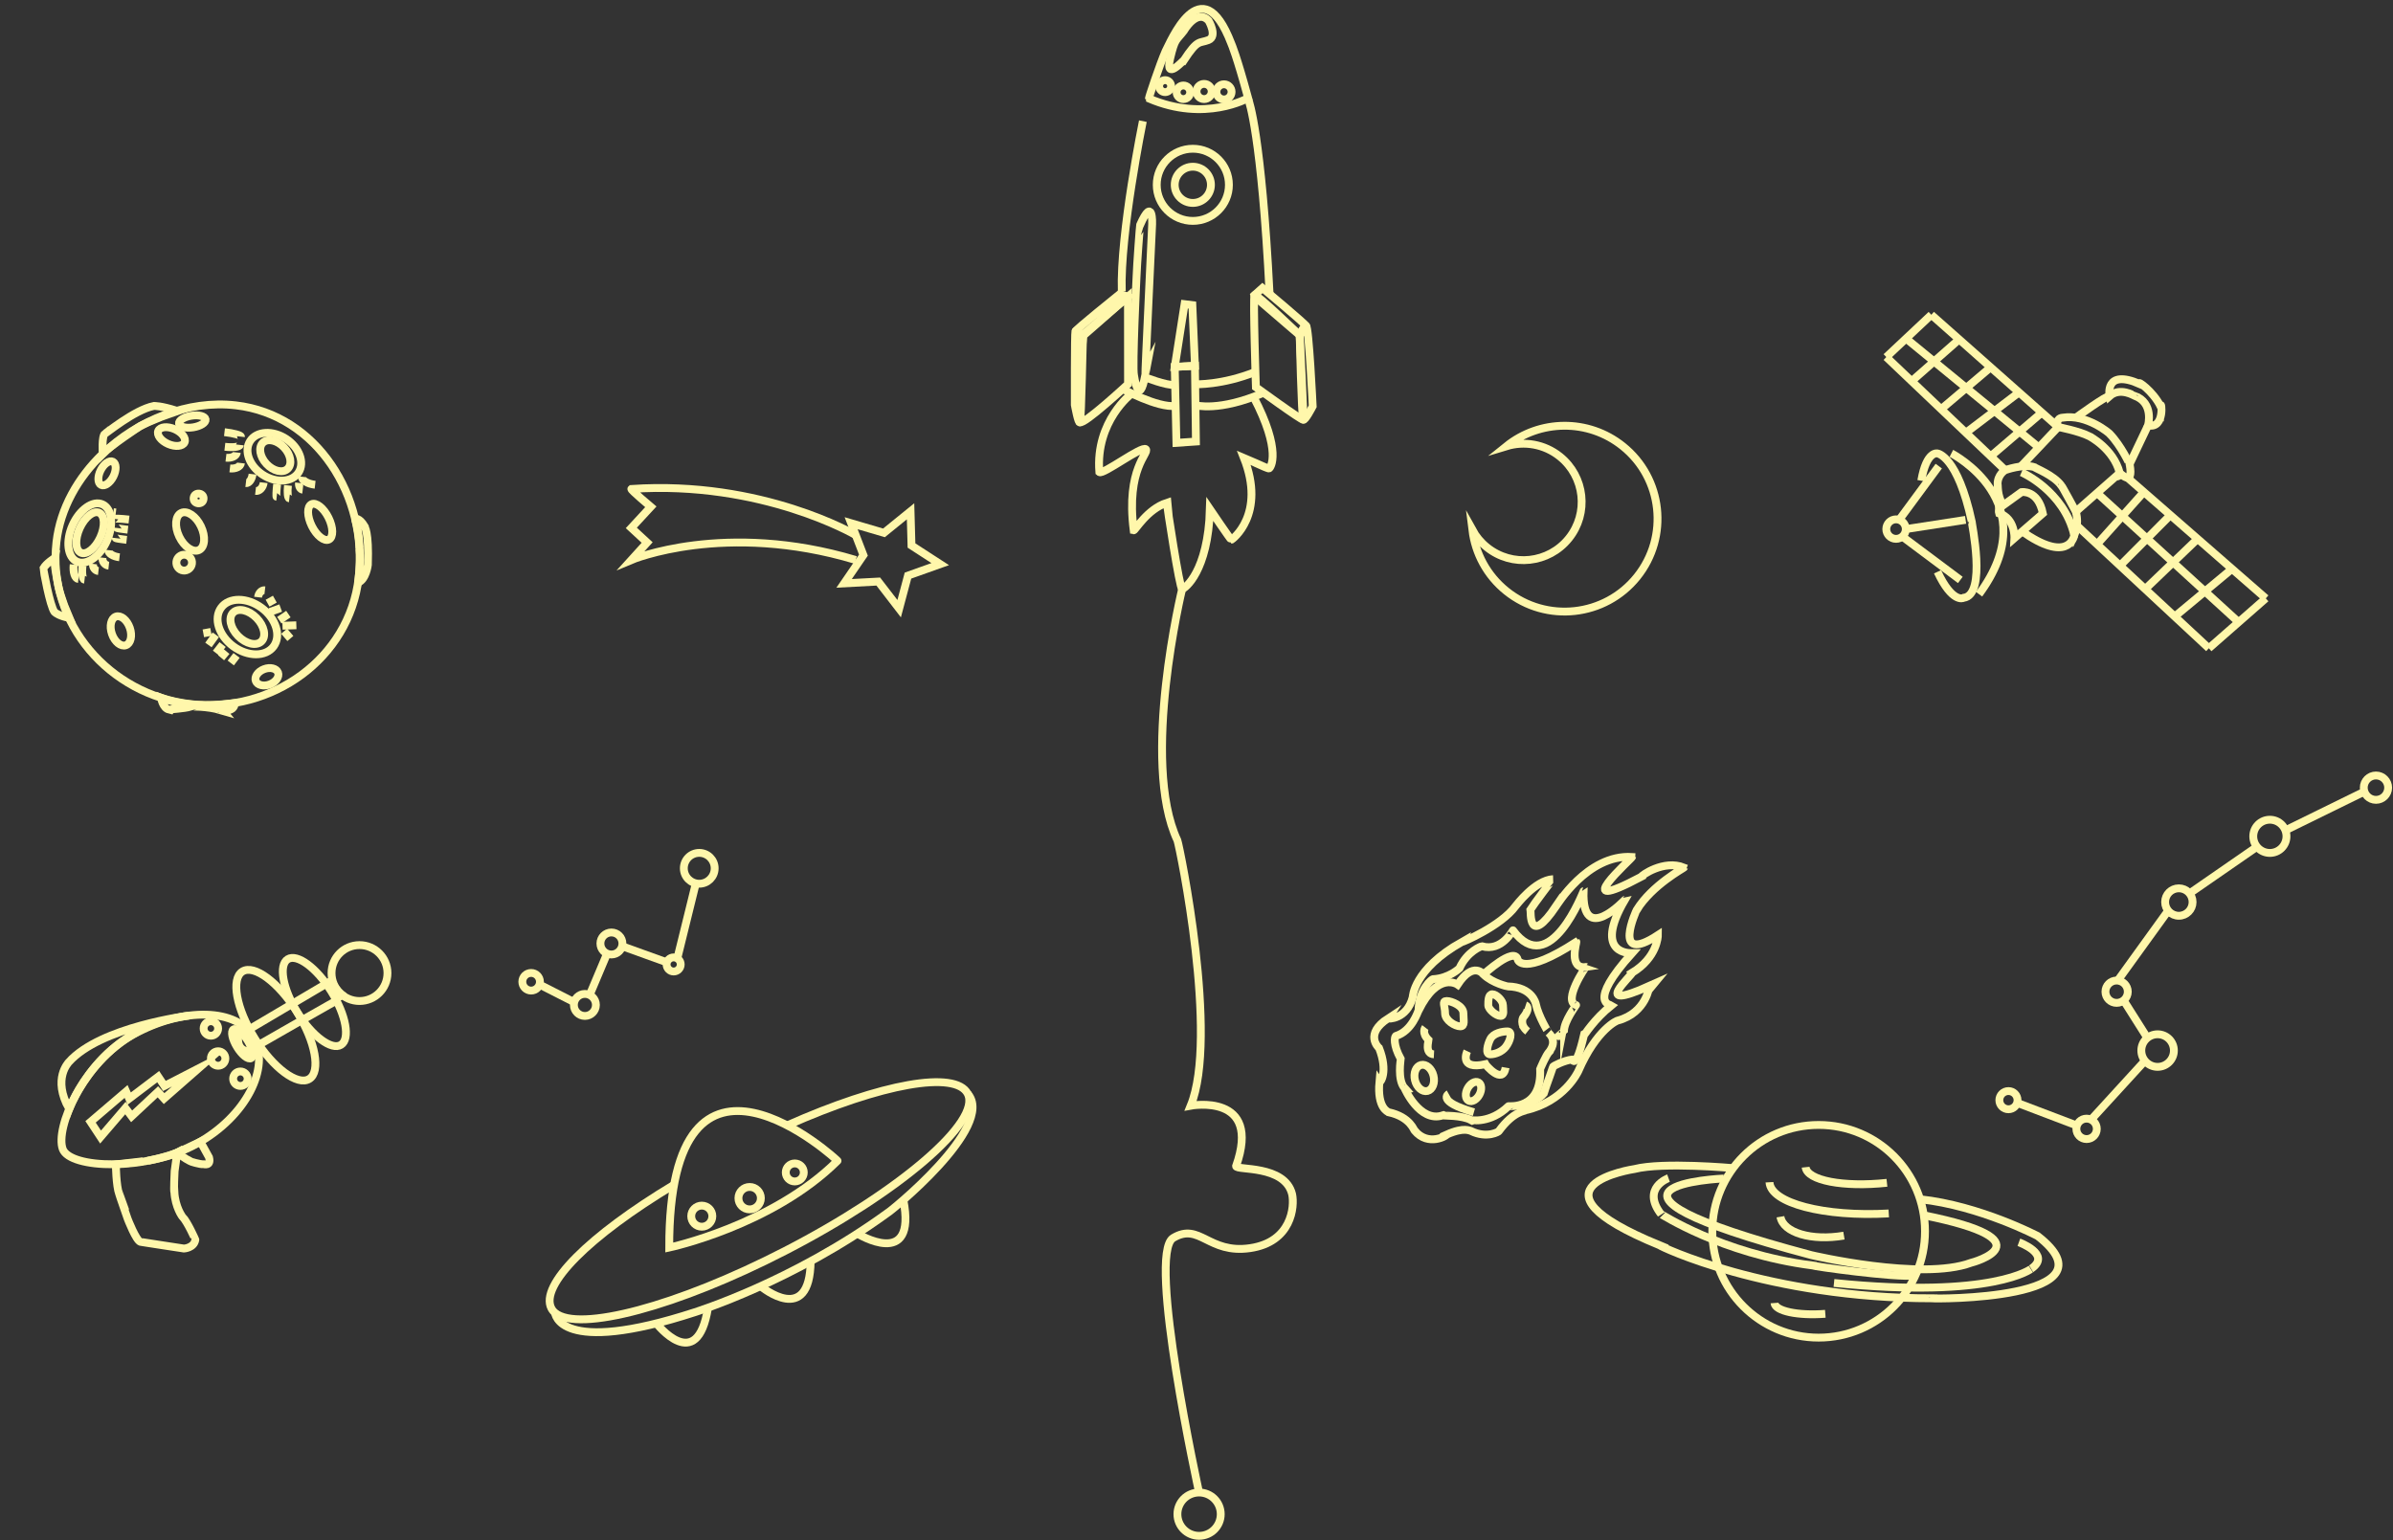<?xml version="1.0" encoding="utf-8"?>
<!-- Generator: Adobe Illustrator 16.0.0, SVG Export Plug-In . SVG Version: 6.00 Build 0)  -->
<!DOCTYPE svg PUBLIC "-//W3C//DTD SVG 1.1//EN" "http://www.w3.org/Graphics/SVG/1.1/DTD/svg11.dtd">
<svg version="1.1" id="圖層_1" xmlns="http://www.w3.org/2000/svg" xmlns:xlink="http://www.w3.org/1999/xlink" x="0px" y="0px"
	 width="915.66px" height="589.5px" viewBox="0 0 915.66 589.5" enable-background="new 0 0 915.66 589.5" xml:space="preserve">
<rect x="0" y="0" width="915.66" height="589.5" fill="#333333" stroke="none"/>
<g>
	<circle fill="none" stroke="#FFF7AB" stroke-width="3" stroke-miterlimit="10" cx="458.818" cy="579.435" r="8.289"/>
	<g>
		<path fill="none" stroke="#FFF7AB" stroke-width="3" stroke-miterlimit="10" d="M97.157,397.157
			c6.225,11.316-2.744,29.998-22.018,40.603c-19.273,10.604-48.318,9.472-51.127,1.981c-2.972-7.927,7.7-33.268,26.975-43.872
			C70.261,385.265,90.932,385.842,97.157,397.157z"/>
		<circle fill="none" stroke="#FFF7AB" stroke-width="3" stroke-miterlimit="10" cx="80.688" cy="393.568" r="2.774"/>
		<circle fill="none" stroke="#FFF7AB" stroke-width="3" stroke-miterlimit="10" cx="83.463" cy="405.062" r="2.774"/>
		<circle fill="none" stroke="#FFF7AB" stroke-width="3" stroke-miterlimit="10" cx="91.984" cy="412.791" r="2.774"/>
		<circle fill="none" stroke="#FFF7AB" stroke-width="3" stroke-miterlimit="10" cx="137.563" cy="372.365" r="10.701"/>
		
			<ellipse transform="matrix(0.849 -0.528 0.528 0.849 -184.347 121.198)" fill="none" stroke="#FFF7AB" stroke-width="3" stroke-miterlimit="10" cx="120.222" cy="383.661" rx="7.643" ry="19.3"/>
		
			<ellipse transform="matrix(0.849 -0.528 0.528 0.849 -191.252 114.787)" fill="none" stroke="#FFF7AB" stroke-width="3" stroke-miterlimit="10" cx="105.5" cy="392.502" rx="9.544" ry="24.22"/>
		<path fill="none" stroke="#FFF7AB" stroke-width="3" stroke-miterlimit="10" d="M79.995,442.912l-3.32-6.028l-8.88,4.212
			c0,0,2.985,2.313,4.868,3.204c0.099,0.198,3.765,1.293,5.251,1.24C77.914,445.389,80.887,446.479,79.995,442.912z"/>
		<path fill="none" stroke="#FFF7AB" stroke-width="3" stroke-miterlimit="10" d="M44.325,445.586c0,0,0.099,8.225,1.288,11.396
			c-0.099-0.099,3.27,9.513,3.27,9.513s3.17,8.224,4.854,8.719c-0.198,0,16.646,2.576,16.646,2.576s3.864-0.198,4.36-3.369
			c0.099,0.098-3.072-6.936-4.855-8.719c-0.099,0-2.874-3.766-3.17-9.611c-0.297,0.098,0.099-7.927,0.099-7.927l0.978-7.068
			c0,0-2.531,1.391-11.167,3.09C56.741,444.164,44.325,445.586,44.325,445.586z"/>
		<polygon fill="none" stroke="#FFF7AB" stroke-width="3" stroke-miterlimit="10" points="34.648,429.305 48.254,417.68 
			49.444,420.402 60.541,411.999 62.919,415.565 75.998,408.828 62.787,420.402 60.41,417.811 50.369,427.192 47.991,424.021 
			38.479,435.119 		"/>
		<path fill="none" stroke="#FFF7AB" stroke-width="3" stroke-miterlimit="10" d="M72.287,388.651c0,0-33.807,4.19-45.961,17.799
			c0,0.132-6.431,6.294,0.153,17.944C26.507,424.327,37.925,392.785,72.287,388.651z"/>
		
			<ellipse transform="matrix(0.523 0.852 -0.852 0.523 384.655 111.548)" fill="none" stroke="#FFF7AB" stroke-width="3" stroke-miterlimit="10" cx="92.645" cy="399.512" rx="6.453" ry="2.378"/>
		<path fill="none" stroke="#FFF7AB" stroke-width="3" stroke-miterlimit="10" d="M91.191,396.343l35.67-21.075
			c0,0,1.305,3.692,4.88,6.073c-0.261-0.173-36.983,20.946-36.983,20.946S90.398,402.093,91.191,396.343z"/>
	</g>
	<g>
		<polygon fill="none" stroke="#FFF7AB" stroke-width="3" stroke-miterlimit="10" points="344.053,232.922 336.063,222.545 
			322.986,223.243 330.386,212.438 325.68,200.217 338.244,203.916 348.413,195.664 348.777,208.754 359.768,215.875 
			347.43,220.268 		"/>
		<path fill="none" stroke="#FFF7AB" stroke-width="3" stroke-miterlimit="10" d="M327.431,204.763"/>
		<path fill="none" stroke="#FFF7AB" stroke-width="3" stroke-miterlimit="10" d="M327.431,204.763c0,0-35.854-21.064-85.854-17.649
			c-0.31,0.311,7.454,6.833,7.454,6.833l-7.462,8.075l6.058,5.59l-6.058,6.68c0,0,35.691-15.058,85.863,0"/>
	</g>
	<g>
		<path fill="none" stroke="#FFF7AB" stroke-width="3" stroke-miterlimit="10" d="M137.247,221.066
			c-3.582,31.06-33.277,51.967-64.336,48.386c-31.06-3.582-54.892-30.958-51.311-62.017c1.482-12.854,8.171-24.644,17.706-33.792
			c13.505-12.961,32.717-20.627,50.923-18.528C121.289,158.697,140.829,190.007,137.247,221.066z"/>
		<path fill="none" stroke="#FFF7AB" stroke-width="3" stroke-miterlimit="10" d="M39.306,173.644c0,0-0.472-6.739,0.896-7.763
			c0.033,0.299,11.15-9.048,18.704-10.539c0.582,0.066,2.37-0.143,8.789,1.84c-0.037,0.011-11.441,4.333-14.21,5.971
			C53.782,162.989,42.525,170.33,39.306,173.644z"/>
		<path fill="none" stroke="#FFF7AB" stroke-width="3" stroke-miterlimit="10" d="M20.894,213.555c0,0-3.183,1.994-4.292,3.934
			c-0.033,0.292,2.466,14.457,4.271,16.732c0.259,0.323,2.159,1.625,5.495,2.207c-0.028-0.059-3.393-8.763-3.92-11.574
			C22.414,224.705,20.5,215.607,20.894,213.555z"/>
		<path fill="none" stroke="#FFF7AB" stroke-width="3" stroke-miterlimit="10" d="M61.64,267.033c0,0,0.563,3.94,3.055,4.524
			c0.011-0.097,5.956-0.388,8.25-1.135c0.058-0.073,6.465-0.159,11.413,1.315c-0.089-0.089,5.391,1.274,5.493-2.722
			c-0.039,0.005-8.821,1.16-13.318,0.744C76.515,269.757,68.391,269.645,61.64,267.033z"/>
		<path fill="none" stroke="#FFF7AB" stroke-width="3" stroke-miterlimit="10" d="M135.904,198.691
			c-0.056-0.191,1.503-0.783,3.611,2.707c-0.034,0.291,1.709,1.819,1.25,14.759c0,0-0.638,5.538-3.737,6.803
			c-0.036,0,1.089-7.425,0.531-12.967C137.572,210.237,137.624,204.655,135.904,198.691z"/>
		
			<ellipse transform="matrix(0.837 0.547 -0.547 0.837 112.753 -28.933)" fill="none" stroke="#FFF7AB" stroke-width="3" stroke-miterlimit="10" cx="104.944" cy="174.802" rx="11.048" ry="8.197"/>
		
			<ellipse transform="matrix(0.804 0.594 -0.594 0.804 161.099 -9.338)" fill="none" stroke="#FFF7AB" stroke-width="3" stroke-miterlimit="10" cx="94.735" cy="240.076" rx="12.479" ry="9.141"/>
		
			<ellipse transform="matrix(0.405 -0.914 0.914 0.405 -165.975 152.835)" fill="none" stroke="#FFF7AB" stroke-width="3" stroke-miterlimit="10" cx="34.417" cy="203.916" rx="11.996" ry="7.232"/>
		
			<ellipse transform="matrix(0.901 -0.434 0.434 0.901 -81.07 51.753)" fill="none" stroke="#FFF7AB" stroke-width="3" stroke-miterlimit="10" cx="72.758" cy="203.346" rx="4.595" ry="7.871"/>
		
			<ellipse transform="matrix(0.987 -0.159 0.159 0.987 -24.706 13.743)" fill="none" stroke="#FFF7AB" stroke-width="3" stroke-miterlimit="10" cx="73.586" cy="161.366" rx="5.159" ry="2.249"/>
		
			<ellipse transform="matrix(-0.909 -0.416 0.416 -0.909 -18.986 403.467)" fill="none" stroke="#FFF7AB" stroke-width="3" stroke-miterlimit="10" cx="34.483" cy="203.803" rx="4.304" ry="8.41"/>
		
			<ellipse transform="matrix(0.7 0.714 -0.714 0.7 199.762 4.502)" fill="none" stroke="#FFF7AB" stroke-width="3" stroke-miterlimit="10" cx="94.525" cy="239.908" rx="7.724" ry="4.938"/>
		
			<ellipse transform="matrix(0.73 -0.683 0.683 0.73 -90.687 119.137)" fill="none" stroke="#FFF7AB" stroke-width="3" stroke-miterlimit="10" cx="105.423" cy="174.332" rx="4.606" ry="6.889"/>
		<path fill="none" stroke="#FFF7AB" stroke-width="3" stroke-miterlimit="10" d="M92.193,167.096
			c0.063-0.541-2.754-1.307-6.297-1.717"/>
		<path fill="none" stroke="#FFF7AB" stroke-width="3" stroke-miterlimit="10" d="M91.828,170.259
			c-0.086,0.752-2.675,1.07-5.79,0.712"/>
		<path fill="none" stroke="#FFF7AB" stroke-width="3" stroke-miterlimit="10" d="M90.631,173.153
			c-0.156,1.354-2.021,2.25-4.167,2.001"/>
		<path fill="none" stroke="#FFF7AB" stroke-width="3" stroke-miterlimit="10" d="M92.21,177.193
			c-0.16,1.391-2.062,2.314-4.251,2.061"/>
		<path fill="none" stroke="#FFF7AB" stroke-width="3" stroke-miterlimit="10" d="M96.641,181.445
			c-0.235,2.039-1.388,3.579-2.576,3.442"/>
		<path fill="none" stroke="#FFF7AB" stroke-width="3" stroke-miterlimit="10" d="M100.892,184.69
			c-0.223,1.933-1.614,3.358-3.111,3.186"/>
		<path fill="none" stroke="#FFF7AB" stroke-width="3" stroke-miterlimit="10" d="M106.04,185.284
			c-0.31,2.685-0.387,4.877-0.172,4.901"/>
		<path fill="none" stroke="#FFF7AB" stroke-width="3" stroke-miterlimit="10" d="M110.186,185.761
			c-0.309,2.685-0.068,4.916,0.539,4.984"/>
		<path fill="none" stroke="#FFF7AB" stroke-width="3" stroke-miterlimit="10" d="M114.402,184.795
			c-0.154,1.327,0.487,2.492,1.433,2.601"/>
		<path fill="none" stroke="#FFF7AB" stroke-width="3" stroke-miterlimit="10" d="M115.542,182.436
			c-0.156,1.357,2.097,2.733,5.039,3.072"/>
		<path fill="none" stroke="#FFF7AB" stroke-width="3" stroke-miterlimit="10" d="M28.186,216.068
			c-0.334,2.899,0.48,5.37,1.82,5.524"/>
		<path fill="none" stroke="#FFF7AB" stroke-width="3" stroke-miterlimit="10" d="M31.582,216.46
			c-0.334,2.9,0.008,5.314,0.767,5.402"/>
		<path fill="none" stroke="#FFF7AB" stroke-width="3" stroke-miterlimit="10" d="M35.597,215.786
			c-0.159,1.374,0.767,2.604,2.07,2.753"/>
		<path fill="none" stroke="#FFF7AB" stroke-width="3" stroke-miterlimit="10" d="M39.217,213.402
			c-0.176,1.527,0.898,2.904,2.402,3.077"/>
		<path fill="none" stroke="#FFF7AB" stroke-width="3" stroke-miterlimit="10" d="M41.481,210.515
			c-0.142,1.231,1.758,2.46,4.248,2.746"/>
		<path fill="none" stroke="#FFF7AB" stroke-width="3" stroke-miterlimit="10" d="M44.294,205.918
			c-0.013,0.107,1.857,0.412,4.18,0.68"/>
		<path fill="none" stroke="#FFF7AB" stroke-width="3" stroke-miterlimit="10" d="M44.742,202.034
			c-0.013,0.108,1.858,0.411,4.18,0.679"/>
		<path fill="none" stroke="#FFF7AB" stroke-width="3" stroke-miterlimit="10" d="M43.685,198.564
			c0.025-0.214,2.567-0.097,5.685,0.262"/>
		<line fill="none" stroke="#FFF7AB" stroke-width="3" stroke-miterlimit="10" x1="43.396" y1="195.994" x2="44.337" y2="196.103"/>
		<path fill="none" stroke="#FFF7AB" stroke-width="3" stroke-miterlimit="10" d="M98.747,228.536
			c0.186-1.611,1.354-2.797,2.612-2.651"/>
		
			<line fill="none" stroke="#FFF7AB" stroke-width="3" stroke-miterlimit="10" x1="102.377" y1="230.821" x2="105.167" y2="229.276"/>
		
			<line fill="none" stroke="#FFF7AB" stroke-width="3" stroke-miterlimit="10" x1="103.296" y1="234.177" x2="107.408" y2="232.685"/>
		
			<line fill="none" stroke="#FFF7AB" stroke-width="3" stroke-miterlimit="10" x1="106.871" y1="237.345" x2="110.346" y2="234.99"/>
		
			<line fill="none" stroke="#FFF7AB" stroke-width="3" stroke-miterlimit="10" x1="108.099" y1="239.456" x2="113.395" y2="239.281"/>
		
			<line fill="none" stroke="#FFF7AB" stroke-width="3" stroke-miterlimit="10" x1="108.724" y1="241.546" x2="111.101" y2="244.332"/>
		<line fill="none" stroke="#FFF7AB" stroke-width="3" stroke-miterlimit="10" x1="90.522" y1="250.814" x2="88.307" y2="253.71"/>
		<line fill="none" stroke="#FFF7AB" stroke-width="3" stroke-miterlimit="10" x1="86.639" y1="249.281" x2="84.601" y2="251.707"/>
		<line fill="none" stroke="#FFF7AB" stroke-width="3" stroke-miterlimit="10" x1="85.184" y1="246.657" x2="82.644" y2="249.906"/>
		<line fill="none" stroke="#FFF7AB" stroke-width="3" stroke-miterlimit="10" x1="82.587" y1="242.911" x2="79.752" y2="246.818"/>
		<line fill="none" stroke="#FFF7AB" stroke-width="3" stroke-miterlimit="10" x1="80.745" y1="241.813" x2="77.806" y2="242.36"/>
		
			<ellipse transform="matrix(0.891 0.453 -0.453 0.891 86.569 1.126)" fill="none" stroke="#FFF7AB" stroke-width="3" stroke-miterlimit="10" cx="40.934" cy="181.217" rx="2.711" ry="4.99"/>
		
			<ellipse transform="matrix(0.945 -0.328 0.328 0.945 -76.52 28.418)" fill="none" stroke="#FFF7AB" stroke-width="3" stroke-miterlimit="10" cx="46.124" cy="241.426" rx="3.617" ry="5.805"/>
		
			<ellipse transform="matrix(0.934 -0.357 0.357 0.934 -85.722 53.505)" fill="none" stroke="#FFF7AB" stroke-width="3" stroke-miterlimit="10" cx="102.122" cy="259.031" rx="4.556" ry="3.118"/>
		
			<ellipse transform="matrix(0.993 0.115 -0.115 0.993 25.119 -6.668)" fill="none" stroke="#FFF7AB" stroke-width="3" stroke-miterlimit="10" cx="70.617" cy="215.363" rx="2.998" ry="3.041"/>
		
			<ellipse transform="matrix(0.993 0.115 -0.115 0.993 22.339 -7.46)" fill="none" stroke="#FFF7AB" stroke-width="3" stroke-miterlimit="10" cx="76.125" cy="190.791" rx="1.907" ry="1.858"/>
		
			<ellipse transform="matrix(0.916 0.4 -0.4 0.916 72.335 -12.3)" fill="none" stroke="#FFF7AB" stroke-width="3" stroke-miterlimit="10" cx="65.635" cy="167.153" rx="5.497" ry="3.096"/>
		
			<ellipse transform="matrix(0.896 -0.444 0.444 0.896 -75.937 75.195)" fill="none" stroke="#FFF7AB" stroke-width="3" stroke-miterlimit="10" cx="122.538" cy="199.687" rx="3.569" ry="7.528"/>
	</g>
	<g>
		<path fill="none" stroke="#FFF7AB" stroke-width="3" stroke-miterlimit="10" d="M557.741,376.78c0,0-7.48-5.264-14.959,9.972
			c-0.277,0.278-2.416,7.757-8.688,9.696c-0.454,0.278-1.147,3.255,1.9,8.795c0,0.069-1.385,8.033,1.455,11.15
			c-0.069,0,5.748,13.296,14.543,10.457c0.139,0.139,7.479-0.138,10.942,1.801c0.07-0.069,7.203,1.454,14.267-5.333
			c0.069-0.138,12.812,1.592,12.119-14.196c0,0,2.216-5.419,3.601-6.795c0-0.131,3.255-3.663-0.415-7.125
			c0.069,0.068-3.878-6.303-4.848-11.08c0,0-1.247-6.441-10.734-6.65c-0.069,0-5.61-1.107-9.28-4.569
			C567.645,372.832,563.766,367.639,557.741,376.78z"/>
		<path fill="none" stroke="#FFF7AB" stroke-width="3" stroke-miterlimit="10" d="M545.368,393.217c0,0-1.57,2.031,1.293,4.801
			c0,0.093-1.662,5.263,2.031,5.449"/>
		<path fill="none" stroke="#FFF7AB" stroke-width="3" stroke-miterlimit="10" d="M561.435,402.265c0,0-3.509,7.295,6.926,4.987
			c0.092,0.184,6.556,8.125,7.756,1.292"/>
		<path fill="none" stroke="#FFF7AB" stroke-width="3" stroke-miterlimit="10" d="M583.781,384.721c0,0,2.216,0.739-0.923,4.617
			c0-0.185-1.621,2.77,1.683,5.355"/>
		<path fill="none" stroke="#FFF7AB" stroke-width="3" stroke-miterlimit="10" d="M554.324,418.61c0,0-4.898,2.769,9.647,7.017"/>
		<path fill="none" stroke="#FFF7AB" stroke-width="3" stroke-miterlimit="10" d="M559.958,387.72c0,2.78,0.732,5.032-1.207,5.032
			c-1.938,0-5.812-2.252-5.812-5.032c0-2.779-1.346-4.663,0.592-4.663S559.958,384.941,559.958,387.72z"/>
		<path fill="none" stroke="#FFF7AB" stroke-width="3" stroke-miterlimit="10" d="M575.101,384.65c0,1.695,0.632,4.132-0.923,4.132
			c-1.556,0-4.71-2.438-4.71-4.132c0-1.697,0.015-4.179,1.57-4.179C572.593,380.472,575.101,382.954,575.101,384.65z"/>
		
			<ellipse transform="matrix(0.971 -0.239 0.239 0.971 -82.825 142.363)" fill="none" stroke="#FFF7AB" stroke-width="3" stroke-miterlimit="10" cx="545.044" cy="412.375" rx="3.647" ry="5.125"/>
		
			<ellipse transform="matrix(0.879 0.477 -0.477 0.879 267.553 -218.337)" fill="none" stroke="#FFF7AB" stroke-width="3" stroke-miterlimit="10" cx="563.717" cy="417.685" rx="2.559" ry="3.97"/>
		<path fill="none" stroke="#FFF7AB" stroke-width="3" stroke-miterlimit="10" d="M576.116,400.665
			c-1.396,1.756-3.895,2.802-5.909,2.802c-2.015,0-0.977-3.817,0.035-5.82c1.166-2.308,4.599-2.953,6.614-2.953
			C578.87,394.694,577.963,398.341,576.116,400.665z"/>
		<path fill="none" stroke="#FFF7AB" stroke-width="3" stroke-miterlimit="10" d="M567.645,372.902c0,0,11.797-10.896,13.089-5.726
			c0,0.091,1.755,6.648,22.438-6.741c0.185,0.093-3.14,10.62,3.694,9.603c-0.185-0.091-8.958,13.017-3.787,14.589
			c0.093,0.001-4.663,6.184-4.639,10.066c0.022-0.09-4.206,3.691-4.213,3.647"/>
		<path fill="none" stroke="#FFF7AB" stroke-width="3" stroke-miterlimit="10" d="M583.484,422.119c0,0,4.313-0.461,7.083-3.509
			c0-0.139,1.969-5.264,3.686-10.389c0.054-0.277,4.348-2.494,7.395-2.77c0-0.139,1.246,4.432,4.432-9.28
			c0.139,0,3.879-6.14,10.527-11.45c-0.277-0.186-9.557-0.6,7.895-19.992c-0.138,0-15.236,0.97-2.77-20.36
			c-0.138,0-16.482,17.729-15.79-3.325c-0.138,0-12.881,34.073-27.009,14.958c0-0.138-4.293,8.311-11.911,6.095
			c-0.139,0-5.541,1.8-8.588,8.449c0,0-4.017,3.877-10.111,4.155c-0.276-0.138-5.401,3.74-5.54,12.05"/>
		<path fill="none" stroke="#FFF7AB" stroke-width="3" stroke-miterlimit="10" d="M540.566,381.582c0,0,0.185-10.619,18.837-21.146
			c-0.185,0.37,14.959-6.094,20.5-13.667c0.185-0.184,7.463-9.971,14.351-10.341c-0.13,0-7.518,9.789-8.626,11.634
			c0.185,0.74-0.923,14.59,9.788-1.293c0,0.185,11.82-19.943,29.087-18.835c0.093,0.554-25.671,23.084,3.555,7.571
			c-0.138-0.369,8.542-6.649,16.297-3.509c0,0.186-12.188,6.648-18.098,16.252c0-0.186-9.973,21.422,8.126,9.604
			c0,0.368-0.167,8.529-9.881,14.407c0.461,0.552-16.713,15.512,6.741,4.985c-0.185,0.184-1.125,10.248-12.189,13.298
			c0-0.184-8.125,3.14-15.143,19.392c-0.185,0.369-5.407,11.645-20.27,14.958c0.139,0.369-4.302,0-10.115,7.942
			c0.097,0.184-4.521,2.954-10.615,0c-0.369,0-2.511-1.723-9.381,1.354c0.332,0.307-7.073,4.74-12.235-1.54
			c-0.176,0.185-1.468-5.179-9.964-7.022c-0.185-0.18-4.432-1.493-3.509-11.641c0.37,0.565,3.432-3.867-0.131-12.917
			c-0.238-0.185-5.779-5.363,3.455-11.362C530.963,389.988,538.35,390.166,540.566,381.582z"/>
	</g>
	<g>
		<circle fill="none" stroke="#FFF7AB" stroke-width="3" stroke-miterlimit="10" cx="456.425" cy="70.727" r="6.93"/>
		<circle fill="none" stroke="#FFF7AB" stroke-width="3" stroke-miterlimit="10" cx="456.425" cy="70.727" r="13.809"/>
		<circle fill="none" stroke="#FFF7AB" stroke-width="3" stroke-miterlimit="10" cx="445.825" cy="32.96" r="2.293"/>
		<circle fill="none" stroke="#FFF7AB" stroke-width="3" stroke-miterlimit="10" cx="452.817" cy="35.316" r="2.598"/>
		<circle fill="none" stroke="#FFF7AB" stroke-width="3" stroke-miterlimit="10" cx="460.74" cy="35.01" r="2.904"/>
		<circle fill="none" stroke="#FFF7AB" stroke-width="3" stroke-miterlimit="10" cx="468.348" cy="35.157" r="2.904"/>
		<path fill="none" stroke="#FFF7AB" stroke-width="3" stroke-miterlimit="10" d="M453.024,11.765c0,0,4.933-8.658,9.438-3.852
			c0,0,3.544,6-0.06,7.409c-3.603,1.411-3.986-0.531-9.43,7.788c-0.198-0.086-7.339,8.188-5.219-0.75
			C449.614,14.52,449.984,15.744,453.024,11.765z"/>
		<polygon fill="none" stroke="#FFF7AB" stroke-width="3" stroke-miterlimit="10" points="453.259,116.387 456.246,116.752 
			457.233,140 449.508,140.392 		"/>
		<path fill="none" stroke="#FFF7AB" stroke-width="3" stroke-miterlimit="10" d="M480.027,112.929l3.04-2.721
			c0,0,16.362,13.672,16.687,14.488c0.324,0.816-2.444,3.582-2.444,3.582l-16.985-14.59L480.027,112.929z"/>
		<path fill="none" stroke="#FFF7AB" stroke-width="3" stroke-miterlimit="10" d="M440.86,85.78c0,0,0.468-11.124-4.6,0.267
			c-0.095,0.036-1.242,15.584-1.392,20.239c0,0-1.675,34.354-0.942,37.352c0,0,1.826,13.072,4.315-0.155
			C438.127,143.746,440.86,85.78,440.86,85.78z"/>
		<polygon fill="none" stroke="#FFF7AB" stroke-width="3" stroke-miterlimit="10" points="449.508,140.392 450.148,169.471 
			457.609,168.963 457.233,140 		"/>
		<path fill="none" stroke="#FFF7AB" stroke-width="3" stroke-miterlimit="10" d="M497.31,128.279c0,0,0.756,31.514,1.341,32.306
			c0.584,0.793,3.642-5.116,3.642-5.116s-1.467-30.825-2.539-30.772C498.682,124.75,497.31,128.279,497.31,128.279z"/>
		<path fill="none" stroke="#FFF7AB" stroke-width="3" stroke-miterlimit="10" d="M480.027,112.929
			c-0.606,0.771,0.534,35.248,0.534,35.248s17.723,12.921,18.089,12.407c0.366-0.512-1.341-32.306-1.341-32.306
			S480.634,112.159,480.027,112.929z"/>
		<path fill="none" stroke="#FFF7AB" stroke-width="3" stroke-miterlimit="10" d="M414.334,128.15l17.263-14.624l-3.101-1.004
			c0,0-17.205,13.832-16.991,14.271C411.721,127.234,414.334,128.15,414.334,128.15z"/>
		<path fill="none" stroke="#FFF7AB" stroke-width="3" stroke-miterlimit="10" d="M411.267,154.953c0,0,1.313,7.351,1.934,6.629
			c0.622-0.721,1.064-33.372,1.272-33.076c0.208,0.296-2.649-2.063-2.967-1.712C411.188,127.145,411.267,154.953,411.267,154.953z"
			/>
		<path fill="none" stroke="#FFF7AB" stroke-width="3" stroke-miterlimit="10" d="M431.628,146.996l-0.03-33.47l-17.124,14.98
			c0,0-2.841,32.022-1.272,33.076C414.77,162.638,431.628,146.996,431.628,146.996z"/>
		<path fill="none" stroke="#FFF7AB" stroke-width="3" stroke-miterlimit="10" d="M429.408,148.754c0,0,13.476,7.416,20.43,6.57"/>
		<path fill="none" stroke="#FFF7AB" stroke-width="3" stroke-miterlimit="10" d="M438.071,144.35c0,0,8.078,3.21,11.59,2.986"/>
		
			<line fill="none" stroke="#FFF7AB" stroke-width="3" stroke-miterlimit="10" x1="431.624" y1="141.858" x2="433.803" y2="142.504"/>
		<path fill="none" stroke="#FFF7AB" stroke-width="3" stroke-miterlimit="10" d="M457.325,147.037c0,0,10.224,0.43,23.147-4.774"/>
		<path fill="none" stroke="#FFF7AB" stroke-width="3" stroke-miterlimit="10" d="M457.429,155.069c0,0,8.989,2.623,26.168-4.811"/>
		<path fill="none" stroke="#FFF7AB" stroke-width="3" stroke-miterlimit="10" d="M477.584,37.511c0,0-16.371,9.46-37.976,0.178
			c-0.102-0.179,4.174-13.038,6.371-18.055c1.652-2.915,13.63-33.091,25.157-2.964C471.284,17.05,473.128,21.142,477.584,37.511z"/>
		<path fill="none" stroke="#FFF7AB" stroke-width="3" stroke-miterlimit="10" d="M477.795,38.44c0,0,4.897,12.707,8.005,74.142"/>
		<path fill="none" stroke="#FFF7AB" stroke-width="3" stroke-miterlimit="10" d="M437.306,46.361c0,0-8.795,43.097-8.063,65.131"/>
		<path fill="none" stroke="#FFF7AB" stroke-width="3" stroke-miterlimit="10" d="M433.043,150.59c0,0-13.962,10.5-12.386,30.072
			c1.336,1.158,16.375-10.269,17.795-8.759c1.42,1.51-7.706,7.279-4.659,31.036c0.539,0.118,5.141-8.083,12.671-10.532
			c-0.016,0.498,4.915,33.076,5.871,32.992c0.957-0.084,9.947-6.676,10.62-30.574c0,0,7.962,11.739,8.195,11.733
			s13.463-9.648,4.746-31.54c0.19,0.068,9.078,4.424,9.695,4.232c0.618-0.191,4.988-6.556-5.943-27.39"/>
	</g>
	<g>
		<path fill="none" stroke="#FFF7AB" stroke-width="3" stroke-miterlimit="10" d="M807.22,151.579c0,0-2.179-10.583,11.518-4.669
			c-1.245-1.557,5.058,2.646,8.016,8.638c0.155-3.112,1.945,8.716-4.825,7.238c0,0,2.413-8.639-5.214-11.362
			C816.714,151.5,811.267,147.999,807.22,151.579z"/>
		<path fill="none" stroke="#FFF7AB" stroke-width="3" stroke-miterlimit="10" d="M794.301,159.828c0,0,12.063-8.792,12.918-8.249"
			/>
		
			<line fill="none" stroke="#FFF7AB" stroke-width="3" stroke-miterlimit="10" x1="814.924" y1="177.493" x2="821.928" y2="162.785"/>
		<path fill="none" stroke="#FFF7AB" stroke-width="3" stroke-miterlimit="10" d="M789.243,159.828c0,0-2.958,0-1.712,3.58
			c0,0,7.938,1.515,11.984,3.56c0,0.021,9.183,4.689,11.595,14.028c0.079-0.077,5.37,5.76,3.813-3.189
			c0.078,0.077-3.19-7.161-7.704-11.83C807.297,165.976,798.582,158.349,789.243,159.828z"/>
		
			<line fill="none" stroke="#FFF7AB" stroke-width="3" stroke-miterlimit="10" x1="773.498" y1="178.246" x2="787.531" y2="163.407"/>
		<path fill="none" stroke="#FFF7AB" stroke-width="3" stroke-miterlimit="10" d="M811.11,180.995l-16.809,14.787
			c0,0-5.447-10.162-5.551-9.955c-2.905-4.046-10.272-6.744-10.272-7.056c-4.357-1.348-11.206,1.143-11.206,1.143
			s-3.009,1.66-2.905,5.5c0.207-0.104-0.312,4.253,2.075,7.782"/>
		<path fill="none" stroke="#FFF7AB" stroke-width="3" stroke-miterlimit="10" d="M793.419,205.334c0,0,2.386-3.853,0.882-9.553"/>
		<path fill="none" stroke="#FFF7AB" stroke-width="3" stroke-miterlimit="10" d="M773.498,180.743c0,0,16.222,7.031,20.199,24.061
			c0.084-0.187-1.418,10.18-16.982,0.53c-0.104-0.103-3.216-2.178-3.216-2.178"/>
		<path fill="none" stroke="#FFF7AB" stroke-width="3" stroke-miterlimit="10" d="M773.498,188.319c0,0,6.329-1.038,8.197,8.197
			c-0.104,0.103-10.896,9.441-10.896,9.441s0.416-7.573-5.914-9.546c-0.104-0.31,0-1.868,0-1.868L773.498,188.319z"/>
		<path fill="none" stroke="#FFF7AB" stroke-width="3" stroke-miterlimit="10" d="M741.383,218.816
			c5.603,11.985,9.805,10.117,9.961,9.961c9.027-1.089,2.957-29.105,3.113-29.26c-5.448-25.059-13.074-25.994-13.074-25.994
			s-4.203-1.244-6.226,10.428"/>
		<circle fill="none" stroke="#FFF7AB" stroke-width="3" stroke-miterlimit="10" cx="725.507" cy="202.474" r="3.735"/>
		<line fill="none" stroke="#FFF7AB" stroke-width="3" stroke-miterlimit="10" x1="741.85" y1="178.37" x2="726.696" y2="198.935"/>
		
			<line fill="none" stroke="#FFF7AB" stroke-width="3" stroke-miterlimit="10" x1="729.242" y1="202.474" x2="752.122" y2="198.935"/>
		
			<line fill="none" stroke="#FFF7AB" stroke-width="3" stroke-miterlimit="10" x1="727.906" y1="205.334" x2="750.099" y2="221.929"/>
		<path fill="none" stroke="#FFF7AB" stroke-width="3" stroke-miterlimit="10" d="M746.674,173.486c0,0,36.577,18.716,10.584,53.891
			"/>
		
			<line fill="none" stroke="#FFF7AB" stroke-width="3" stroke-miterlimit="10" x1="802.406" y1="188.652" x2="856.592" y2="238.087"/>
		
			<line fill="none" stroke="#FFF7AB" stroke-width="3" stroke-miterlimit="10" x1="780.146" y1="171.216" x2="729.242" y2="129.478"/>
		
			<line fill="none" stroke="#FFF7AB" stroke-width="3" stroke-miterlimit="10" x1="739.003" y1="120.451" x2="721.771" y2="136.637"/>
		
			<line fill="none" stroke="#FFF7AB" stroke-width="3" stroke-miterlimit="10" x1="721.771" y1="136.637" x2="767.271" y2="179.913"/>
		
			<line fill="none" stroke="#FFF7AB" stroke-width="3" stroke-miterlimit="10" x1="739.003" y1="120.451" x2="787.531" y2="163.407"/>
		
			<line fill="none" stroke="#FFF7AB" stroke-width="3" stroke-miterlimit="10" x1="814.045" y1="182.794" x2="866.987" y2="228.973"/>
		
			<line fill="none" stroke="#FFF7AB" stroke-width="3" stroke-miterlimit="10" x1="866.987" y1="228.973" x2="845.197" y2="248.078"/>
		
			<line fill="none" stroke="#FFF7AB" stroke-width="3" stroke-miterlimit="10" x1="845.197" y1="248.078" x2="794.799" y2="201.229"/>
		
			<line fill="none" stroke="#FFF7AB" stroke-width="3" stroke-miterlimit="10" x1="750.099" y1="129.478" x2="731.473" y2="145.864"/>
		<line fill="none" stroke="#FFF7AB" stroke-width="3" stroke-miterlimit="10" x1="761.7" y1="140.542" x2="742.746" y2="156.584"/>
		<line fill="none" stroke="#FFF7AB" stroke-width="3" stroke-miterlimit="10" x1="772.562" y1="150.157" x2="752.223" y2="165.6"/>
		<line fill="none" stroke="#FFF7AB" stroke-width="3" stroke-miterlimit="10" x1="781.285" y1="157.878" x2="761.7" y2="174.613"/>
		<line fill="none" stroke="#FFF7AB" stroke-width="3" stroke-miterlimit="10" x1="819.998" y1="188.652" x2="802.406" y2="208.3"/>
		
			<line fill="none" stroke="#FFF7AB" stroke-width="3" stroke-miterlimit="10" x1="830.47" y1="197.122" x2="811.202" y2="216.477"/>
		
			<line fill="none" stroke="#FFF7AB" stroke-width="3" stroke-miterlimit="10" x1="840.89" y1="206.208" x2="820.836" y2="225.432"/>
		
			<line fill="none" stroke="#FFF7AB" stroke-width="3" stroke-miterlimit="10" x1="854.06" y1="217.697" x2="832.132" y2="235.932"/>
	</g>
	<g>
		<circle fill="none" stroke="#FFF7AB" stroke-width="3" stroke-miterlimit="10" cx="768.513" cy="421.004" r="3.482"/>
		<circle fill="none" stroke="#FFF7AB" stroke-width="3" stroke-miterlimit="10" cx="798.416" cy="431.981" r="3.911"/>
		<circle fill="none" stroke="#FFF7AB" stroke-width="3" stroke-miterlimit="10" cx="825.588" cy="402.025" r="6.233"/>
		<circle fill="none" stroke="#FFF7AB" stroke-width="3" stroke-miterlimit="10" cx="809.908" cy="379.5" r="4.277"/>
		<circle fill="none" stroke="#FFF7AB" stroke-width="3" stroke-miterlimit="10" cx="833.719" cy="345.188" r="5.255"/>
		<circle fill="none" stroke="#FFF7AB" stroke-width="3" stroke-miterlimit="10" cx="868.546" cy="320.042" r="6.355"/>
		<circle fill="none" stroke="#FFF7AB" stroke-width="3" stroke-miterlimit="10" cx="909.142" cy="301.419" r="4.666"/>
		
			<line fill="none" stroke="#FFF7AB" stroke-width="3" stroke-miterlimit="10" x1="771.842" y1="422.03" x2="794.059" y2="430.476"/>
		
			<line fill="none" stroke="#FFF7AB" stroke-width="3" stroke-miterlimit="10" x1="800.133" y1="428.469" x2="820.739" y2="405.941"/>
		
			<line fill="none" stroke="#FFF7AB" stroke-width="3" stroke-miterlimit="10" x1="821.671" y1="397.177" x2="812.596" y2="382.829"/>
		
			<line fill="none" stroke="#FFF7AB" stroke-width="3" stroke-miterlimit="10" x1="810.316" y1="375.244" x2="829.631" y2="348.49"/>
		
			<line fill="none" stroke="#FFF7AB" stroke-width="3" stroke-miterlimit="10" x1="837.807" y1="341.887" x2="863.603" y2="324.036"/>
		
			<line fill="none" stroke="#FFF7AB" stroke-width="3" stroke-miterlimit="10" x1="874.757" y1="317.619" x2="904.722" y2="302.917"/>
	</g>
	<g>
		<circle fill="none" stroke="#FFF7AB" stroke-width="3" stroke-miterlimit="10" cx="695.892" cy="471.182" r="40.694"/>
		<path fill="none" stroke="#FFF7AB" stroke-width="3" stroke-miterlimit="10" d="M659.572,450.991c0,0-66.434,2.732,33.47,29.297
			c0,0,42.168,9.964,61.124,2.958c0.619-0.1,30.749-8.406-18.036-18.189"/>
		<path fill="none" stroke="#FFF7AB" stroke-width="3" stroke-miterlimit="10" d="M663.143,447.013c0,0-26.855-2.427-37.723,0.345
			c0,0-45.349,6.684,9.668,29.198c-0.339,0.189,41.306,20.282,104.238,20.276c-0.084,0.269,71.823,0.719,40.392-23.822
			c0,0-22.014-11.595-45.022-14.092"/>
		<path fill="none" stroke="#FFF7AB" stroke-width="3" stroke-miterlimit="10" d="M638.443,450.847c0,0-10.554,3.754-2.838,13.814
			c-0.198-0.356,22.815,15.082,57.912,19.598c-0.042,0.28,31.708,4.757,39.38,3.862"/>
		<path fill="none" stroke="#FFF7AB" stroke-width="3" stroke-miterlimit="10" d="M772.504,475.389c0,0,12.668,4.622,4.78,10.093
			c0.352-0.184-14.252,11.713-75.525,5.474"/>
		<path fill="none" stroke="#FFF7AB" stroke-width="3" stroke-miterlimit="10" d="M690.906,446.654
			c0.546,5.09,14.462,7.762,31.115,5.974"/>
		<path fill="none" stroke="#FFF7AB" stroke-width="3" stroke-miterlimit="10" d="M677.078,452.411
			c0.447,7.987,20.86,13.329,45.641,11.943"/>
		<path fill="none" stroke="#FFF7AB" stroke-width="3" stroke-miterlimit="10" d="M681.265,465.618
			c1.048,6.117,11.917,9.347,24.303,7.223"/>
		<path fill="none" stroke="#FFF7AB" stroke-width="3" stroke-miterlimit="10" d="M678.984,498.627
			c0.238,3.094,8.94,4.941,19.458,4.133"/>
	</g>
	<g>
		<path fill="none" stroke="#FFF7AB" stroke-width="3" stroke-miterlimit="10" d="M301.218,430.656
			c36.042-16.039,64.425-21.124,69.063-12.126c5.43,10.534-25.83,37.457-69.821,60.134c-41.243,21.261-79.033,31.242-88.07,23.727
			c-0.602-0.5-1.076-1.08-1.417-1.738c-4.528-8.783,14.344-27.683,46.959-47.298"/>
		<path fill="none" stroke="#FFF7AB" stroke-width="3" stroke-miterlimit="10" d="M212.389,502.391c0,0,1.071,16.86,53.585-0.27
			c0.224-0.115,37.228-11.524,73.596-37.938c0.34,0.108,41.704-33.142,30.71-45.653"/>
		<path fill="none" stroke="#FFF7AB" stroke-width="3" stroke-miterlimit="10" d="M256.073,477.404c0,0,39.413-8.388,64.396-33.197
			C320.81,444.317,255.939,384.036,256.073,477.404z"/>
		<circle fill="none" stroke="#FFF7AB" stroke-width="3" stroke-miterlimit="10" cx="268.533" cy="465.396" r="4.039"/>
		<circle fill="none" stroke="#FFF7AB" stroke-width="3" stroke-miterlimit="10" cx="286.85" cy="458.51" r="4.291"/>
		<circle fill="none" stroke="#FFF7AB" stroke-width="3" stroke-miterlimit="10" cx="304.116" cy="448.663" r="3.45"/>
		<path fill="none" stroke="#FFF7AB" stroke-width="3" stroke-miterlimit="10" d="M251.173,506.426c0,0,15.607,20.066,19.738-6.005"
			/>
		<path fill="none" stroke="#FFF7AB" stroke-width="3" stroke-miterlimit="10" d="M291.371,492.437c0,0,18.498,15.29,18.819-9.784"
			/>
		<path fill="none" stroke="#FFF7AB" stroke-width="3" stroke-miterlimit="10" d="M328.055,472.064c0,0,22.908,14.175,17.616-12.87"
			/>
	</g>
	<g>
		<circle fill="none" stroke="#FFF7AB" stroke-width="3" stroke-miterlimit="10" cx="203.234" cy="375.695" r="3.372"/>
		<circle fill="none" stroke="#FFF7AB" stroke-width="3" stroke-miterlimit="10" cx="223.806" cy="384.565" r="4.215"/>
		<circle fill="none" stroke="#FFF7AB" stroke-width="3" stroke-miterlimit="10" cx="233.954" cy="361.046" r="4.214"/>
		<circle fill="none" stroke="#FFF7AB" stroke-width="3" stroke-miterlimit="10" cx="257.769" cy="369.067" r="2.697"/>
		<circle fill="none" stroke="#FFF7AB" stroke-width="3" stroke-miterlimit="10" cx="267.562" cy="332.28" r="5.9"/>
		
			<line fill="none" stroke="#FFF7AB" stroke-width="3" stroke-miterlimit="10" x1="206.433" y1="376.76" x2="219.723" y2="383.521"/>
		<line fill="none" stroke="#FFF7AB" stroke-width="3" stroke-miterlimit="10" x1="225.62" y1="380.76" x2="232.296" y2="364.921"/>
		
			<line fill="none" stroke="#FFF7AB" stroke-width="3" stroke-miterlimit="10" x1="238.037" y1="362.088" x2="255.194" y2="368.268"/>
		
			<line fill="none" stroke="#FFF7AB" stroke-width="3" stroke-miterlimit="10" x1="259.217" y1="366.549" x2="266.252" y2="338.033"/>
	</g>
	<path fill="none" stroke="#FFF7AB" stroke-width="3" stroke-miterlimit="10" d="M620.931,170.741
		c-13.267-10.641-31.826-10.215-44.542,0.037c6.813-2.084,14.502-0.874,20.479,3.919c9.6,7.699,11.14,21.723,3.44,31.323
		c-7.7,9.599-21.722,11.14-31.321,3.439c-2.356-1.889-4.223-4.16-5.59-6.652c1.089,8.883,5.504,17.369,13.038,23.411
		c15.319,12.286,37.7,9.829,49.987-5.492C638.709,205.407,636.25,183.028,620.931,170.741z"/>
	<path fill="none" stroke="#FFF7AB" stroke-width="3" stroke-miterlimit="10" d="M458.818,571.146c0,0-20.063-91.327-9.914-97.408
		c10.15-6.081,13.468,6.211,29.413,3.895c15.945-2.318,17.129-15.896,16.103-20.632c-2.802-11.367-21.403-9.038-21.457-10.735
		c10.011-28.261-17.359-23.141-17.359-23.141c10.758-26.298-4.127-98.741-5.074-101.518c-14.209-30.249,1.806-96.207,1.806-96.207"
		/>
</g>
</svg>
